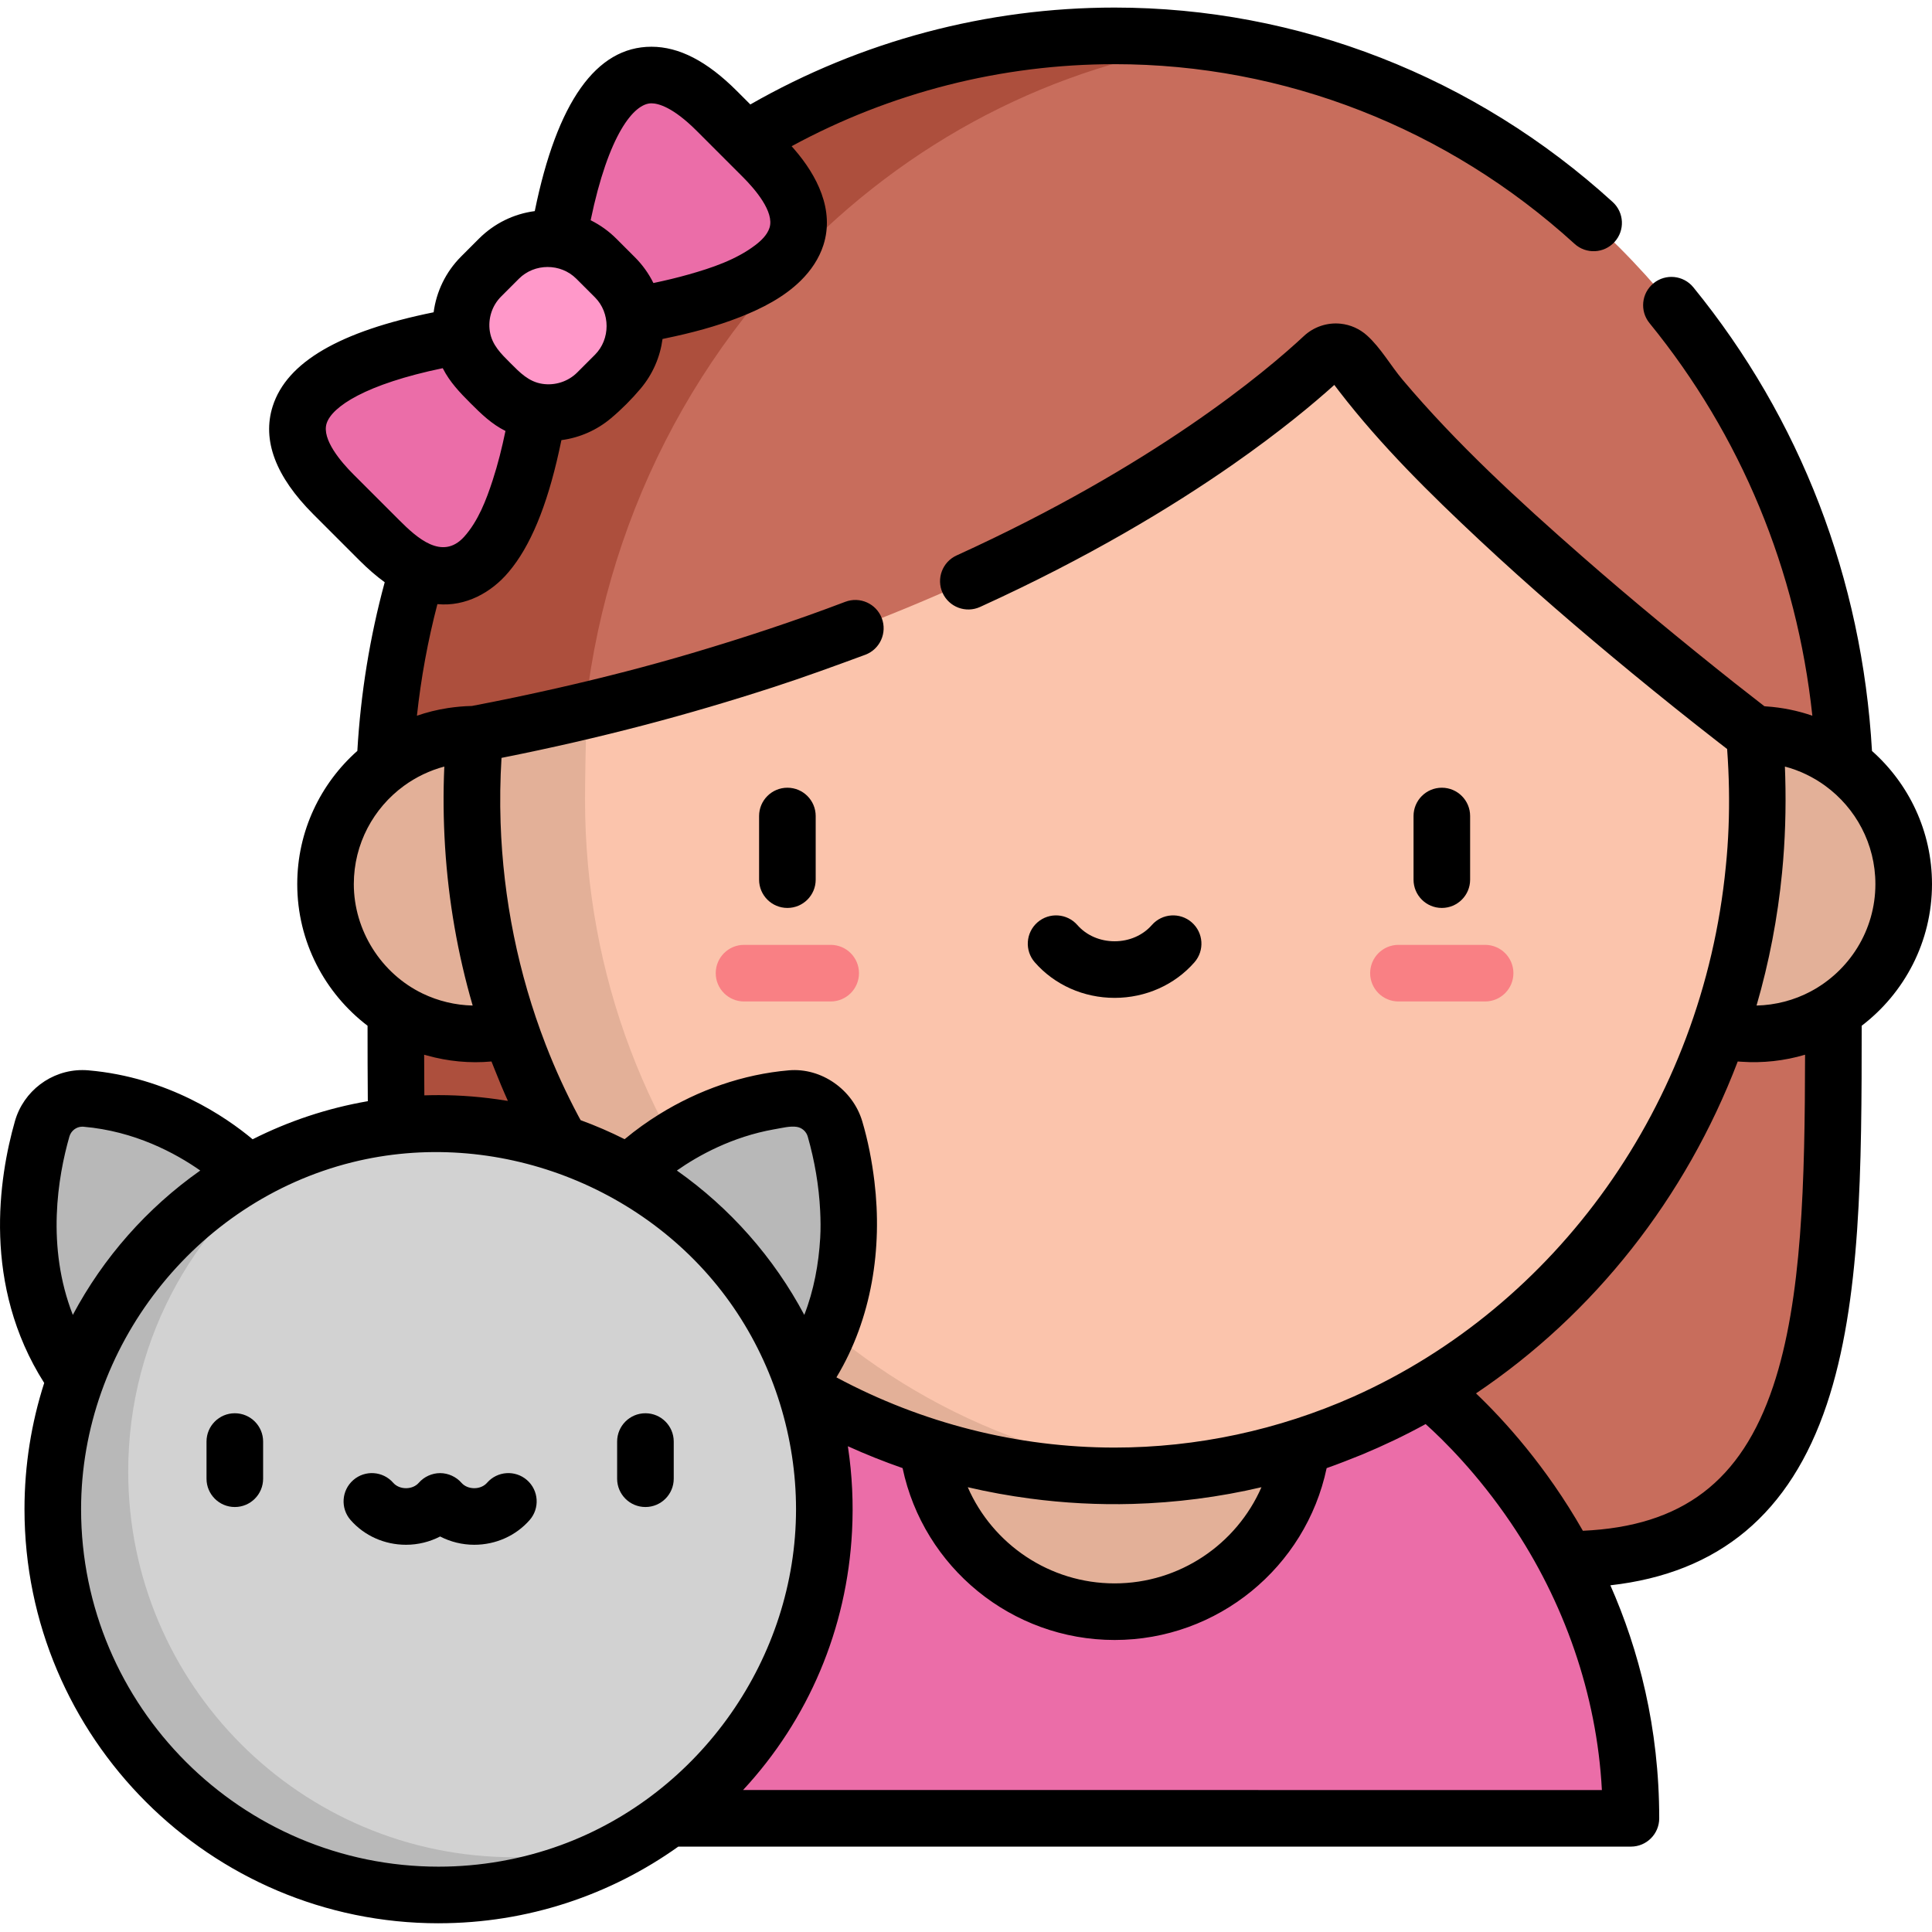 <svg height="512pt" viewBox="0 -2 512.001 512" width="512pt" xmlns="http://www.w3.org/2000/svg"><path d="m485.855 265.938c0 75.867.652 145.328-70.871 145.328h-32.895l-29.32-66.977 94.941-92.773zm0 0" fill="#c86d5c"/><path d="m104.891 265.938c0 75.867-.652 145.328 70.867 145.328h32.898l29.32-66.977-94.941-92.773zm0 0" fill="#ad4f3d"/><path d="m488.977 209.945c0-53.855-19.992-104.543-56.297-142.73-36.605-38.508-85.371-59.715-137.309-59.715-51.934 0-100.699 21.207-137.309 59.715-36.301 38.188-56.293 88.875-56.293 142.73zm0 0" fill="#c86d5c"/><path d="m321.371 9.312c-8.547-1.191-17.227-1.812-26-1.812-51.938 0-100.699 21.207-137.309 59.715-36.301 38.188-56.293 88.875-56.293 142.73h51.996c0-53.855 19.992-104.543 56.297-142.73 30.422-32.004 69.25-52.043 111.309-57.902zm0 0" fill="#ad4f3d"/><path d="m86.254 232.285c0 21.934 17.781 39.711 39.715 39.711s19.715-17.777 19.715-39.711 2.219-39.715-19.715-39.715-39.715 17.781-39.715 39.715zm0 0" fill="#e3b098"/><path d="m504.488 232.285c0 21.934-17.781 39.711-39.715 39.711-21.93 0-39.711-17.777-39.711-39.711s17.781-39.715 39.711-39.715c21.934 0 39.715 17.781 39.715 39.715zm0 0" fill="#e3b098"/><path d="m378.629 366.281s53.57 40.371 53.57 113.59h-273.652c0-73.219 53.57-113.59 53.57-113.59zm0 0" fill="#eb6da8"/><path d="m345.324 375.16c0 27.586-22.363 49.953-49.953 49.953-27.586 0-49.949-22.367-49.949-49.953 0-27.586 22.363-49.953 49.949-49.953 27.59 0 49.953 22.367 49.953 49.953zm0 0" fill="#e3b098"/><path d="m350.664 92.52c2.148-2.008 5.566-1.656 7.277.73 28.555 39.844 106.551 99 106.965 99.312.523 5.723.801 11.516.801 17.383 0 98.957-76.262 179.176-170.336 179.176-94.074 0-170.332-80.219-170.332-179.176 0-5.863.277-11.656.801-17.375 138.008-26.109 208.129-84.473 224.824-100.051zm0 0" fill="#fbc4ac"/><path d="m155.039 209.945c0-4.512.164-16.031.477-23.711-9.523 2.266-19.406 4.391-29.676 6.336-.523 5.719-.801 11.512-.801 17.375 0 98.953 76.262 179.176 170.332 179.176 5.059 0 10.059-.246 15-.699-87.043-7.992-155.332-84.836-155.332-178.477zm0 0" fill="#e3b098"/><path d="m220.141 263.398h-22.965c-4.145 0-7.5-3.359-7.5-7.5 0-4.141 3.355-7.5 7.5-7.5h22.965c4.141 0 7.5 3.359 7.5 7.5 0 4.141-3.359 7.5-7.5 7.5zm0 0" fill="#f98084"/><path d="m393.57 263.398h-22.965c-4.141 0-7.5-3.359-7.5-7.5 0-4.141 3.359-7.5 7.5-7.5h22.965c4.141 0 7.5 3.359 7.5 7.5 0 4.141-3.359 7.5-7.5 7.5zm0 0" fill="#f98084"/><path d="m22.734 289.117c-5.285-.453-10.121 2.949-11.578 8.047-3.883 13.605-8.57 41.75 8.816 66.219l45.797-54.379s-16.598-17.625-43.035-19.887zm0 0" fill="#b8b8b8"/><path d="m209.691 289.117c5.285-.453 10.121 2.949 11.578 8.047 3.879 13.605 8.57 41.75-8.816 66.219l-45.797-54.379s16.594-17.625 43.035-19.887zm0 0" fill="#b8b8b8"/><path d="m218.449 397.949c0 56.461-45.773 102.234-102.238 102.234-56.461 0-102.234-45.773-102.234-102.234 0-56.465 45.773-102.238 102.234-102.238 56.465 0 102.238 45.773 102.238 102.238zm0 0" fill="#d2d2d2"/><path d="m136.211 490.184c-56.461 0-102.234-45.773-102.234-102.234 0-36.051 18.66-67.738 46.848-85.941-39.02 14.398-66.848 51.918-66.848 95.941 0 56.461 45.773 102.234 102.234 102.234 20.414 0 39.43-5.988 55.391-16.293-11.027 4.07-22.949 6.293-35.391 6.293zm0 0" fill="#b8b8b8"/><path d="m202.141 39.586c39.492 39.496-56.91 44.703-56.91 44.703s5.207-96.402 44.703-56.91zm0 0" fill="#eb6da8"/><path d="m100.531 141.195c39.496 39.496 44.699-56.906 44.699-56.906s-96.398 5.207-56.906 44.699zm0 0" fill="#eb6da8"/><path d="m132.203 66.559-4.699 4.703c-7.129 7.129-7.129 18.688 0 25.816l4.938 4.938c7.133 7.129 18.688 7.129 25.816 0l4.703-4.699c7.129-7.133 7.129-18.691 0-25.816l-4.941-4.941c-7.125-7.129-18.684-7.129-25.816 0zm0 0" fill="#ff98c9"/><path d="m216.168 231.117v-16.863c0-4.141-3.355-7.5-7.5-7.5-4.141 0-7.5 3.359-7.5 7.5v16.863c0 4.141 3.359 7.496 7.5 7.496 4.145 0 7.5-3.355 7.5-7.496zm0 0"/><path d="m389.598 231.117v-16.863c0-4.141-3.355-7.5-7.496-7.5-4.145 0-7.5 3.359-7.5 7.5v16.863c0 4.141 3.355 7.496 7.5 7.496 4.141 0 7.496-3.355 7.496-7.496zm0 0"/><path d="m295.383 262.445c8.211 0 15.922-3.434 21.156-9.426 2.727-3.117 2.41-7.855-.711-10.582-3.117-2.727-7.855-2.406-10.582.711-2.387 2.73-5.98 4.297-9.863 4.297-3.879 0-7.473-1.566-9.863-4.297-2.727-3.117-7.461-3.438-10.582-.711-3.117 2.727-3.438 7.465-.711 10.582 5.238 5.992 12.949 9.426 21.156 9.426zm0 0"/><path d="m62.23 372.527c-4.145 0-7.5 3.359-7.5 7.5v9.848c0 4.141 3.355 7.5 7.5 7.5 4.141 0 7.5-3.359 7.5-7.5v-9.848c0-4.141-3.359-7.5-7.5-7.5zm0 0"/><path d="m171.047 372.527c-4.145 0-7.5 3.359-7.5 7.5v9.848c0 4.141 3.355 7.5 7.5 7.5 4.141 0 7.5-3.359 7.5-7.5v-9.848c0-4.141-3.359-7.5-7.5-7.5zm0 0"/><path d="m139.66 390.238c-3.121-2.727-7.859-2.406-10.586.711-.797.914-2.035 1.438-3.395 1.438-1.359 0-2.598-.523-3.395-1.438-1.406-1.605-3.523-2.559-5.652-2.559-2.129 0-4.242.953-5.641 2.559-.801.914-2.035 1.438-3.398 1.438-1.359 0-2.598-.523-3.395-1.438-2.727-3.117-7.465-3.438-10.582-.711-3.121 2.727-3.438 7.465-.711 10.582 3.645 4.172 9 6.562 14.688 6.562 3.207 0 6.293-.781 9.043-2.195 2.746 1.414 5.836 2.195 9.043 2.195 5.688 0 11.039-2.391 14.688-6.562 2.727-3.117 2.41-7.855-.707-10.582zm0 0"/><path d="m116.223 507.684c23.66 0 45.594-7.527 63.535-20.312h252.453c4.141 0 7.5-3.355 7.5-7.5 0-24.086-5.441-44.727-12.945-61.75 28.836-3.254 47.664-19.023 57.359-47.965 9.098-27.152 9.242-62.66 9.242-100.324 11.312-8.633 18.633-22.25 18.633-37.547 0-14.008-6.156-26.617-15.902-35.273-2.629-45.613-18.957-88.035-47.34-122.871-2.617-3.211-7.34-3.695-10.551-1.078-3.211 2.617-3.691 7.34-1.078 10.551 24.25 29.762 39.035 65.504 43.164 104.059-3.914-1.359-8.078-2.195-12.211-2.469-.168-.012-.332-.039-.512-.055-.18-.141-6.391-4.973-8.043-6.285-13.676-10.871-27.168-21.973-40.312-33.488-16.676-14.609-33.176-29.746-47.496-46.719-3.18-3.766-5.77-8.438-9.43-11.742-1.945-1.762-4.422-2.875-7.078-3.141-3.52-.352-7.07.852-9.652 3.262-10.23 9.543-39.676 34.32-92.043 58.156-3.77 1.715-5.438 6.164-3.719 9.934 1.715 3.77 6.16 5.434 9.934 3.719 28.73-13.078 50.91-26.516 67.031-37.766 12.539-8.75 21.41-16.172 26.844-21.074.445.594.898 1.191 1.363 1.789 11.062 14.328 23.992 27.066 37.191 39.406 13.031 12.18 26.555 23.828 40.324 35.16 7.535 6.203 15.148 12.305 22.848 18.293.621.484 1.246.965 1.867 1.445.176.137.348.27.508.391.258 3.523.422 7.039.484 10.57.117 6.875-.133 13.793-.84 20.637-6.195 63.297-45.141 116.504-98.621 140.402-.02.012-.043.02-.066.031-19.883 8.836-41.504 13.492-63.281 13.492-25.688 0-51.082-6.469-73.719-18.605.031-.055.062-.109.094-.164 9.273-15.449 12.117-34.016 9.973-51.75-.652-5.406-1.688-10.77-3.238-15.992-.004-.012-.008-.02-.012-.031-2.484-8.273-10.75-14.176-19.418-13.434-12.133 1.035-23.965 5.215-34.297 11.609-3.184 1.969-6.242 4.16-9.125 6.551-.035.031-.078.062-.113.09-3.781-1.902-7.68-3.59-11.66-5.043-.199-.367-.402-.734-.602-1.105-3.23-6.062-6.102-12.324-8.586-18.73-.043-.109-.086-.219-.125-.324-7.176-18.582-11.215-38.441-11.895-58.645-.195-5.73-.105-11.477.242-17.203.227-.047.449-.094.676-.137 12.5-2.492 24.938-5.348 37.27-8.582 11.496-3.016 22.895-6.379 34.199-10.051 8.172-2.652 16.23-5.602 24.289-8.57 3.871-1.469 5.816-5.801 4.348-9.676-1.469-3.871-5.801-5.816-9.676-4.348-13.312 5.059-26.836 9.52-40.484 13.566-11.77 3.492-23.68 6.543-35.648 9.266-7.578 1.719-15.188 3.324-22.82 4.773-2.125.039-4.242.242-6.344.551-.027.004-.059.008-.09.016-2.777.43-5.5 1.102-8.133 2.016 1.082-10.016 2.895-19.902 5.426-29.57.02.004.039.004.059.004 7.371.684 14.215-3.004 18.855-8.562 5.668-6.695 10.074-17.277 13.316-31.961.219-.98.434-1.961.633-2.945 4.867-.641 9.406-2.648 13.176-5.832 2.785-2.332 5.484-5.055 7.824-7.832 3.238-3.848 5.168-8.422 5.797-13.141.297-.062.586-.125.879-.188 6.68-1.387 13.32-3.121 19.676-5.625 5.797-2.281 11.59-5.234 16.07-9.645 2.691-2.652 4.867-5.84 6.02-9.457 2.969-9.316-1.719-18.422-7.719-25.352-.234-.273-.469-.555-.711-.82 26.238-14.25 55.633-21.742 85.594-21.742 44.891 0 88.18 16.91 121.891 47.613 3.062 2.793 7.805 2.566 10.594-.492 2.793-3.062 2.57-7.805-.492-10.594-36.48-33.227-83.355-51.527-131.992-51.527-33.914 0-67.16 8.863-96.535 25.676l-3.602-3.598c-7.871-7.871-15.27-11.699-22.617-11.699-14.629 0-25.016 14.648-30.914 43.562-5.586.734-10.75 3.266-14.801 7.312l-4.699 4.703c-4.152 4.152-6.586 9.379-7.301 14.797-24.949 5.059-38.93 13.23-42.648 24.906-2.859 8.992.762 18.625 10.77 28.629l12.207 12.207c2.273 2.273 4.504 4.199 6.707 5.801-3.945 14.52-6.371 29.512-7.254 44.691-9.758 8.66-15.926 21.277-15.926 35.297 0 15.297 7.32 28.914 18.633 37.547 0 6.621.008 13.359.07 19.988-10.793 1.867-21.051 5.316-30.527 10.098-7.055-5.895-22.418-16.465-43.559-18.273-.523-.047-1.059-.066-1.582-.066-8.234 0-15.574 5.562-17.848 13.527-4.281 15.004-8.719 43.453 7.754 69.387-3.387 10.551-5.223 21.793-5.223 33.457 0 60.508 49.227 109.734 109.734 109.734zm56.406-482.305c1.758 0 5.656.949 12.012 7.305 4.07 4.066 8.141 8.137 12.207 12.207 3.223 3.219 8.426 9.254 7.082 13.473-.609 1.914-2.25 3.449-3.805 4.629-5.117 3.879-11.543 6.02-17.652 7.75-3.023.855-6.082 1.586-9.16 2.23-.051.012-.102.02-.152.031-1.246-2.52-2.898-4.824-4.883-6.809l-4.941-4.941c-1.98-1.98-4.297-3.645-6.809-4.887 4.715-22.727 11.469-30.988 16.102-30.988zm-39.809 51.184s4.695-4.699 4.699-4.699c4.137-4.141 11.07-4.145 15.211 0 0 0 4.938 4.938 4.941 4.938 4.109 4.113 4.113 11.098-.004 15.211l-4.699 4.699c-2.422 2.418-5.895 3.527-9.27 3.004-3.617-.562-5.949-3.012-8.41-5.473-2.469-2.469-4.91-4.801-5.473-8.414-.004-.016-.008-.035-.012-.051-.488-3.262.508-6.707 3.016-9.215zm-39.18 47.125c-3.223-3.223-8.422-9.254-7.082-13.477 1.41-4.426 10.301-10.391 30.77-14.641.023.043.047.082.07.125 1.773 3.504 4.488 6.359 7.285 9.152 2.84 2.844 5.633 5.555 9.273 7.359-.91 4.41-2 8.793-3.395 13.078-1.707 5.238-3.84 10.828-7.578 14.988-5.809 6.371-12.535.219-17.137-4.383 0 0-12.207-12.203-12.207-12.203zm-72.152 274.262c0-42.957 30.152-81.535 71.809-91.926 37.863-9.445 79.09 6.336 101.133 38.516 10.695 15.609 16.527 34.488 16.527 53.41 0 39.344-25.328 75.492-62.277 89.008-10.379 3.797-21.406 5.727-32.457 5.727-52.234 0-94.734-42.5-94.734-94.734zm184.098-100.746c1.68-.285 3.824-.848 5.578-.57 1.352.211 2.512 1.207 2.906 2.59 1.82 6.395 2.957 13 3.285 19.641.117 2.391.152 4.805.012 7.191-.406 6.926-1.688 13.926-4.219 20.402-8.078-15.184-19.645-28.305-33.77-38.258 5.746-4.023 14.648-8.945 25.797-10.926.137-.023.273-.051.41-.07zm-8.668 175.172c17.344-18.688 27.543-42.695 28.883-68.57.387-7.422.039-14.902-1.066-22.25-.016-.098-.023-.191-.039-.289 4.738 2.152 9.59 4.082 14.5 5.793 5.535 26.277 28.891 45.551 56.191 45.551 27.293 0 50.652-19.27 56.188-45.543 3.148-1.105 6.242-2.34 9.336-3.578 5.754-2.395 11.398-5.082 16.895-8.098 4.852 4.352 13.793 13.203 22.559 26.133 14.082 20.773 22.82 45.465 24.152 70.852zm103.23-75.82c11.395-.32 22.977-1.801 34.152-4.43-6.594 15.113-21.699 25.488-38.918 25.488s-32.32-10.375-38.914-25.488c5.449 1.277 10.957 2.27 16.5 3.004 9.004 1.195 18.102 1.68 27.18 1.426zm178.215-119.047c-.055 33.527-.719 64.781-8.461 87.883-8.426 25.145-24.07 37.09-50.422 38.277-9.777-17.156-20.961-29.391-28.32-36.41 31.281-21.02 55.566-51.781 69.359-87.957.316.031.629.043.941.066 5.645.402 11.441-.23 16.902-1.859zm1.52-16.781c-4.414 2.355-9.379 3.637-14.379 3.75 3.34-11.484 5.598-23.262 6.766-35.227.828-8.453 1.074-16.934.84-25.426-.027-.891-.051-1.785-.09-2.68 3.844 1.012 7.5 2.766 10.711 5.113 8.035 5.867 13.27 15.355 13.27 26.027 0 12.309-6.945 23.02-17.117 28.441zm-372.844-54.469c3.164-2.309 6.875-4.105 10.711-5.113-.32 7.051-.242 14.121.191 21.164.004.062.008.129.012.191.902 14.289 3.348 28.336 7.312 41.977-4.598-.105-9.125-1.188-13.254-3.176-11.027-5.305-18.246-16.781-18.246-29.016 0-10.672 5.238-20.16 13.273-26.027zm5.418 82.02c-.031-3.551-.043-7.133-.051-10.77.238.07.48.129.723.195 5.559 1.562 11.367 2.125 17.121 1.598.266.703.559 1.398.836 2.094 1.109 2.809 2.27 5.602 3.512 8.352-.215-.035-.434-.059-.652-.094-5.859-.949-11.785-1.438-17.723-1.438-.305 0-3.766.031-3.766.062zm-94.074 10.945c.441-1.559 1.852-2.645 3.422-2.645.102 0 .199.004.301.012 13.582 1.16 24.363 6.984 30.965 11.609-14.125 9.953-25.691 23.074-33.77 38.258-7.102-18.16-3.938-36.664-.918-47.234zm0 0"/></svg>